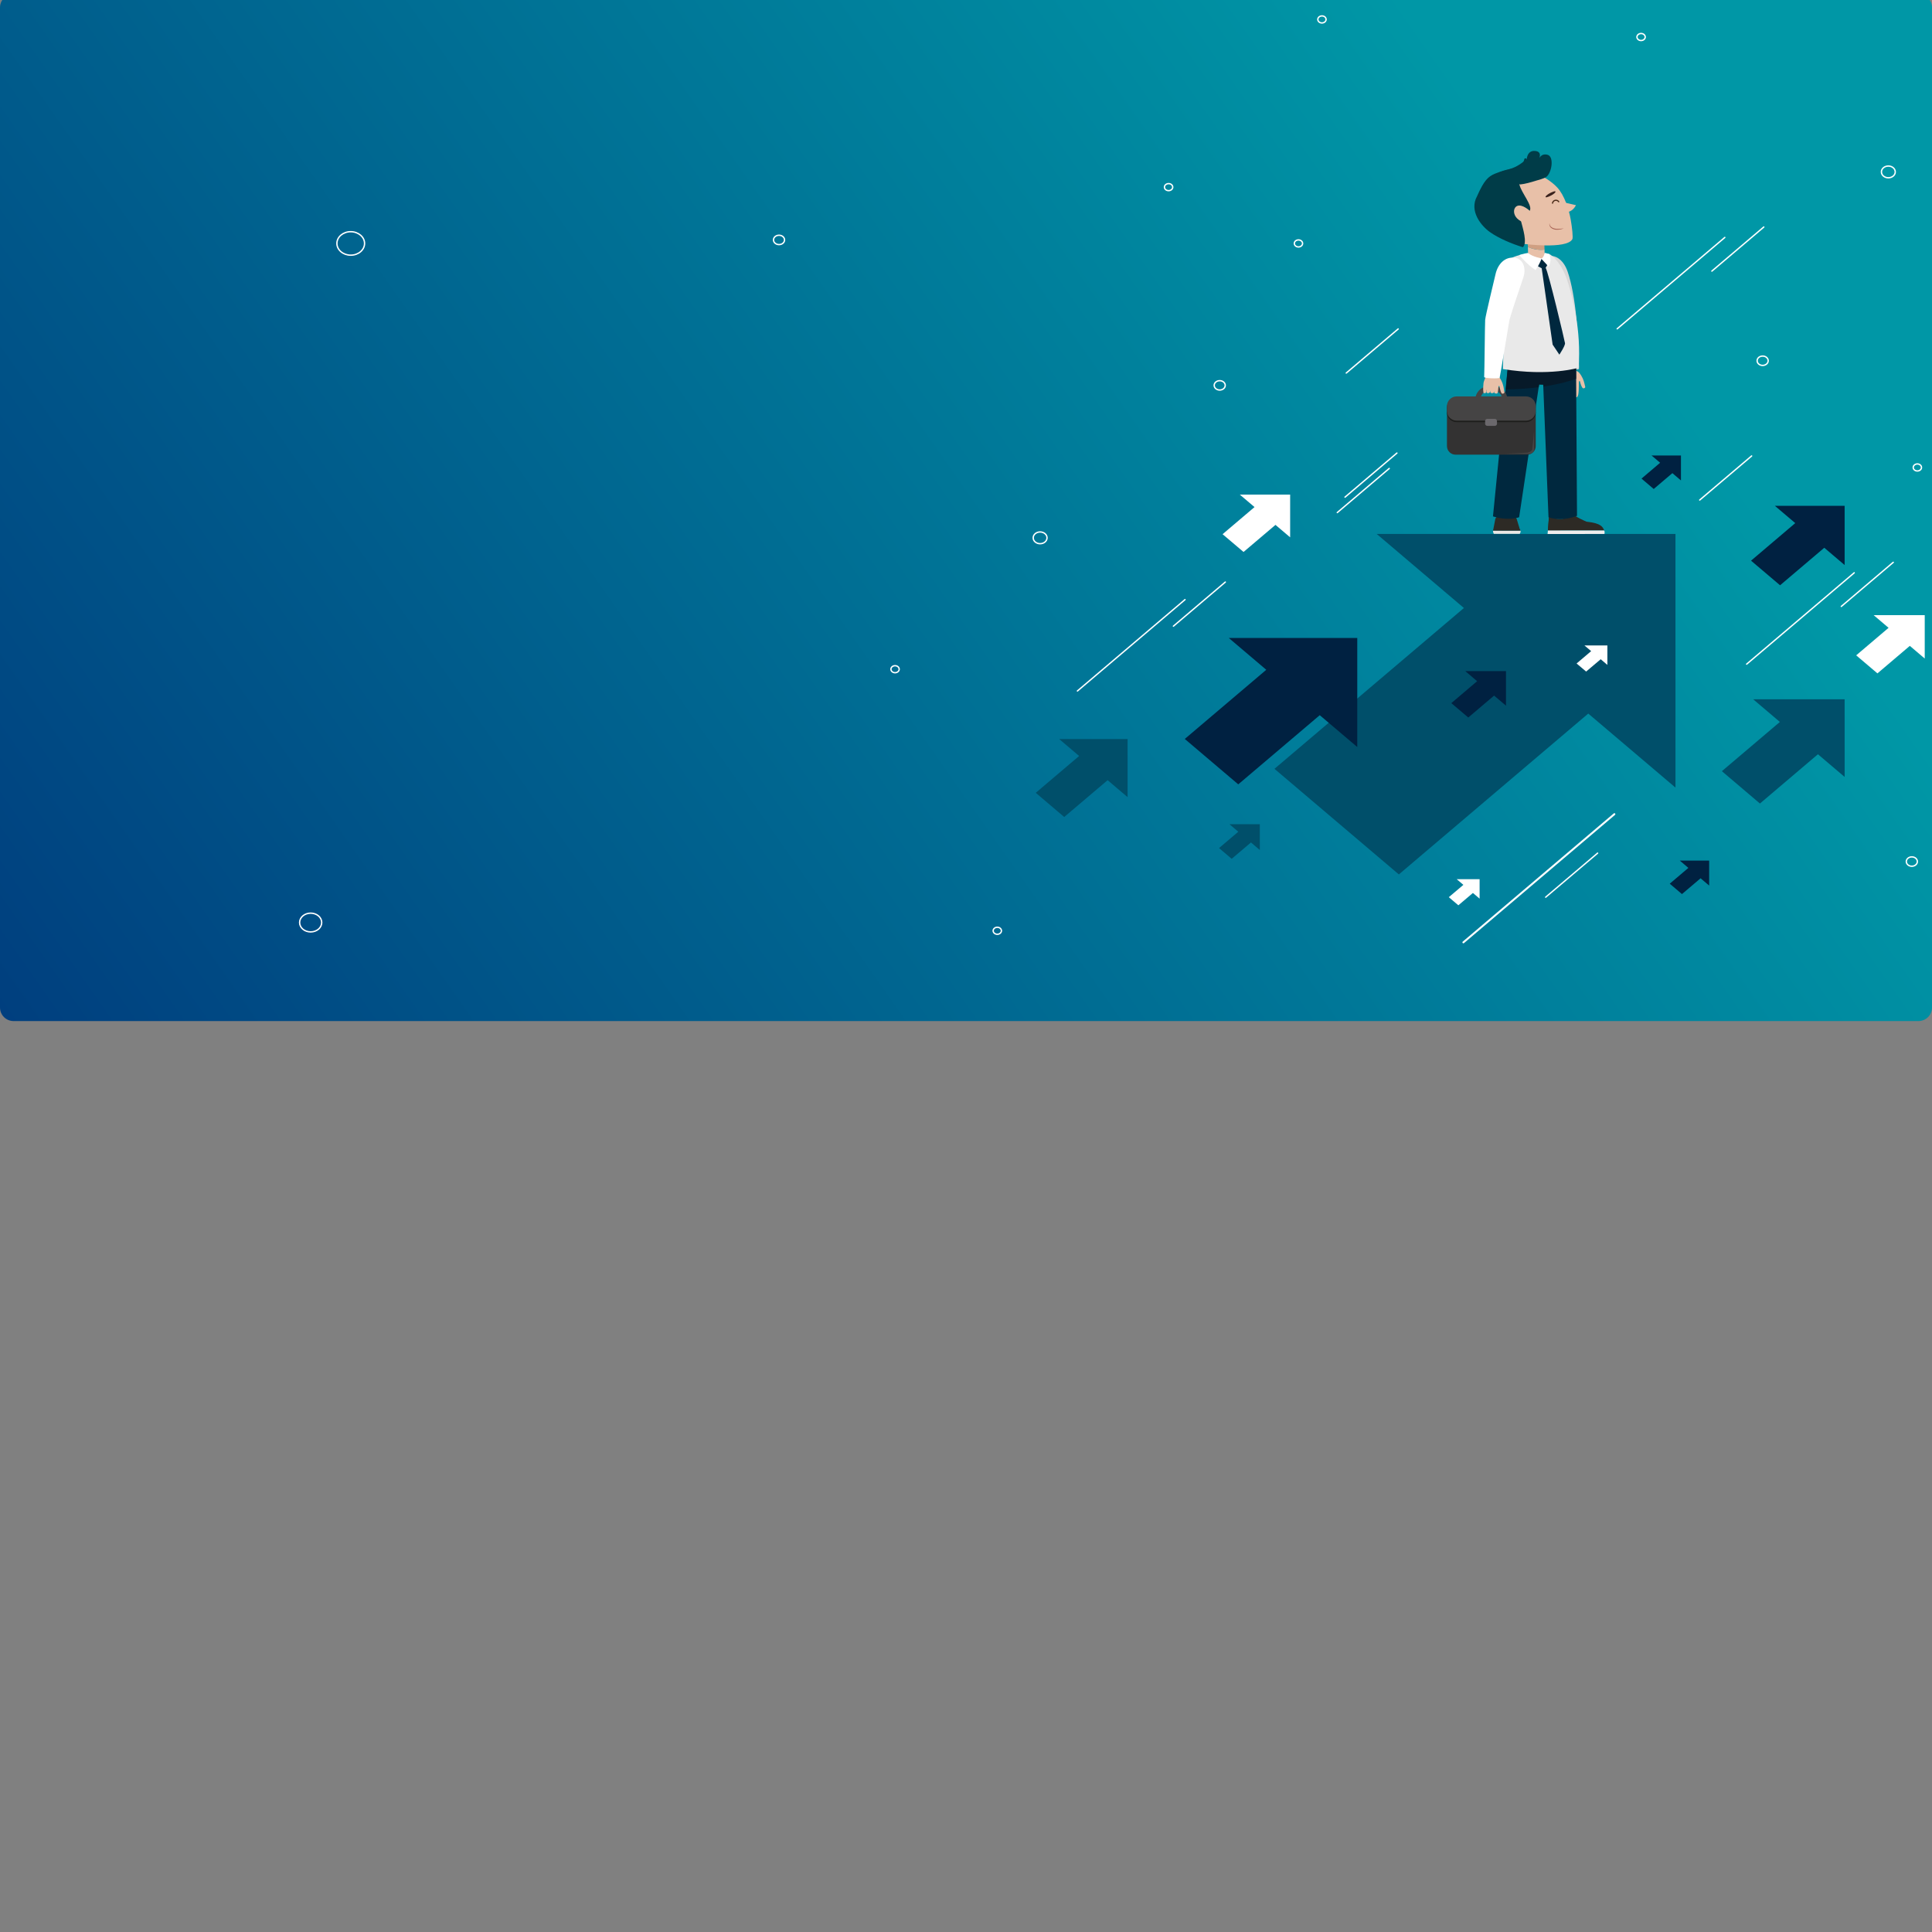 <?xml version="1.0" encoding="utf-8"?>
<!-- Generator: Adobe Illustrator 23.0.5, SVG Export Plug-In . SVG Version: 6.00 Build 0)  -->
<svg version="1.1" xmlns="http://www.w3.org/2000/svg" xmlns:xlink="http://www.w3.org/1999/xlink" x="0px" y="0px"
	 viewBox="0 0 500 500" style="enable-background:new 0 0 500 500;" xml:space="preserve">
<rect x="0" y="0" width="500" height="500" fill="#808080" stroke="none"/>
<style type="text/css">
	.st0{display:none;}
	.st1{display:inline;fill:url(#SVGID_1_);}
	.st2{display:none;opacity:0.6;}
	.st3{display:inline;opacity:0;fill:#5A5A59;}
	.st4{display:inline;opacity:0.091;fill:#5A5A59;}
	.st5{display:inline;opacity:0.182;fill:#5A5A59;}
	.st6{display:inline;opacity:0.273;fill:#5A5A59;}
	.st7{display:inline;opacity:0.364;fill:#5A5A59;}
	.st8{display:inline;opacity:0.455;fill:#5A5A59;}
	.st9{display:inline;opacity:0.545;fill:#5A5A59;}
	.st10{display:inline;opacity:0.636;fill:#5A5A59;}
	.st11{display:inline;opacity:0.727;fill:#5A5A59;}
	.st12{display:inline;opacity:0.818;fill:#5A5A59;}
	.st13{display:inline;opacity:0.909;fill:#5A5A59;}
	.st14{display:inline;fill:#5A5A59;}
	.st15{fill:url(#SVGID_2_);}
	.st16{fill:#004F6A;}
	.st17{fill:#002141;}
	.st18{fill:#FFFFFF;}
	.st19{fill:#E8C0A8;}
	.st20{fill:#D7D7D7;}
	.st21{fill:#2D2A25;}
	.st22{fill:#EFEDED;}
	.st23{fill:#EAE7E4;}
	.st24{fill:#00283E;}
	.st25{fill:#071A29;}
	.st26{fill:#333232;}
	.st27{fill:#1D1D1B;}
	.st28{fill:#454444;}
	.st29{fill:#6B686C;}
	.st30{fill:#CF9F82;}
	.st31{fill:#E9E9E9;}
	.st32{fill:#D0904B;}
	.st33{fill:#003C48;}
	.st34{fill:url(#SVGID_3_);}
	.st35{fill:url(#SVGID_4_);}
	.st36{fill:none;stroke:#4B2B19;stroke-width:0.309;stroke-miterlimit:10;}
	.st37{fill:#A56052;}
	.st38{fill:none;stroke:#FFFFFF;stroke-width:0.5;stroke-linecap:round;stroke-miterlimit:10;}
	.st39{fill:none;stroke:#FFFFFF;stroke-width:0.356;stroke-linecap:round;stroke-miterlimit:10;}
	.st40{display:inline;}
	.st41{fill:#A5B7C6;}
</style>
<g id="BACKGROUND" class="st0">
	<radialGradient id="SVGID_1_" cx="248.724" cy="251.013" r="405.805" gradientUnits="userSpaceOnUse">
		<stop  offset="0" style="stop-color:#FFFFFF"/>
		<stop  offset="0.279" style="stop-color:#FBFBFB"/>
		<stop  offset="0.561" style="stop-color:#EFEFEF"/>
		<stop  offset="0.843" style="stop-color:#DBDBDB"/>
		<stop  offset="1" style="stop-color:#CCCCCC"/>
	</radialGradient>
	<rect class="st1" width="500" height="500"/>
</g>
<g id="OBJECTS">
	<g>
		<g class="st2">
			<path class="st3" d="M244.74,159.81H9.39c-1.93,0-3.5-1.57-3.5-3.5V7.63c0-1.93,1.57-3.5,3.5-3.5h235.35c1.93,0,3.5,1.57,3.5,3.5
				v148.67C248.24,158.24,246.68,159.81,244.74,159.81z"/>
			<path class="st4" d="M244.21,159.29H8.86c-1.93,0-3.5-1.57-3.5-3.5V7.12c0-1.93,1.57-3.5,3.5-3.5h235.35c1.93,0,3.5,1.57,3.5,3.5
				v148.67C247.71,157.72,246.14,159.29,244.21,159.29z"/>
			<path class="st5" d="M243.67,158.77H8.32c-1.93,0-3.5-1.57-3.5-3.5V6.6c0-1.93,1.57-3.5,3.5-3.5h235.35c1.93,0,3.5,1.57,3.5,3.5
				v148.67C247.17,157.21,245.6,158.77,243.67,158.77z"/>
			<path class="st6" d="M243.13,158.26H7.79c-1.93,0-3.5-1.57-3.5-3.5V6.08c0-1.93,1.57-3.5,3.5-3.5h235.35c1.93,0,3.5,1.57,3.5,3.5
				v148.67C246.63,156.69,245.07,158.26,243.13,158.26z"/>
			<path class="st7" d="M242.6,157.74H7.25c-1.93,0-3.5-1.57-3.5-3.5V5.57c0-1.93,1.57-3.5,3.5-3.5H242.6c1.93,0,3.5,1.57,3.5,3.5
				v148.67C246.1,156.17,244.53,157.74,242.6,157.74z"/>
			<path class="st8" d="M242.06,157.23H6.72c-1.93,0-3.5-1.57-3.5-3.5V5.05c0-1.93,1.57-3.5,3.5-3.5h235.35c1.93,0,3.5,1.57,3.5,3.5
				v148.67C245.56,155.66,244,157.23,242.06,157.23z"/>
			<path class="st9" d="M241.53,156.71H6.18c-1.93,0-3.5-1.57-3.5-3.5V4.53c0-1.93,1.57-3.5,3.5-3.5h235.35c1.93,0,3.5,1.57,3.5,3.5
				v148.67C245.03,155.14,243.46,156.71,241.53,156.71z"/>
			<path class="st10" d="M240.99,156.19H5.64c-1.93,0-3.5-1.57-3.5-3.5V4.02c0-1.93,1.57-3.5,3.5-3.5h235.35
				c1.93,0,3.5,1.57,3.5,3.5v148.67C244.49,154.63,242.92,156.19,240.99,156.19z"/>
			<path class="st11" d="M240.46,155.68H5.11c-1.93,0-3.5-1.57-3.5-3.5V3.5c0-1.93,1.57-3.5,3.5-3.5h235.35c1.93,0,3.5,1.57,3.5,3.5
				v148.67C243.96,154.11,242.39,155.68,240.46,155.68z"/>
			<path class="st12" d="M239.92,155.16H4.57c-1.93,0-3.5-1.57-3.5-3.5V2.99c0-1.93,1.57-3.5,3.5-3.5h235.35
				c1.93,0,3.5,1.57,3.5,3.5v148.67C243.42,153.59,241.85,155.16,239.92,155.16z"/>
			<path class="st13" d="M239.38,154.64H4.04c-1.93,0-3.5-1.57-3.5-3.5V2.47c0-1.93,1.57-3.5,3.5-3.5h235.35
				c1.93,0,3.5,1.57,3.5,3.5v148.67C242.88,153.08,241.32,154.64,239.38,154.64z"/>
			<path class="st14" d="M238.85,154.13H3.5c-1.93,0-3.5-1.57-3.5-3.5V1.95c0-1.93,1.57-3.5,3.5-3.5h235.35c1.93,0,3.5,1.57,3.5,3.5
				v148.67C242.35,152.56,240.78,154.13,238.85,154.13z"/>
		</g>
		<g>
			<linearGradient id="SVGID_2_" gradientUnits="userSpaceOnUse" x1="-33.416" y1="330.132" x2="387.652" y2="34.809">
				<stop  offset="0" style="stop-color:#003279"/>
				<stop  offset="1" style="stop-color:#0097A6"/>
			</linearGradient>
			<path class="st15" d="M496.5,264.25H3.5c-1.93,0-3.5-1.57-3.5-3.5V1.95c0-1.93,1.57-3.5,3.5-3.5h493c1.93,0,3.5,1.57,3.5,3.5
				v258.8C500,262.69,498.43,264.25,496.5,264.25z"/>
			<g>
				<polygon class="st16" points="433.61,138.19 356.29,138.19 378.86,157.35 329.83,198.97 362.02,226.3 411.04,184.67 
					433.61,203.83 				"/>
				<polygon class="st17" points="351.26,165.1 318,165.1 327.71,173.34 306.62,191.24 320.46,202.99 341.55,185.09 351.26,193.33 
									"/>
				<polygon class="st17" points="477.39,130.91 459.34,130.91 464.61,135.38 453.17,145.1 460.68,151.47 472.12,141.76 
					477.39,146.23 				"/>
				<polygon class="st17" points="442.33,222.72 434.73,222.72 436.95,224.61 432.13,228.7 435.29,231.39 440.11,227.3 
					442.33,229.18 				"/>
				<polygon class="st17" points="435.03,117.88 427.42,117.88 429.64,119.76 424.82,123.86 427.98,126.55 432.81,122.45 
					435.03,124.34 				"/>
				<polygon class="st17" points="389.75,173.68 379.21,173.68 382.28,176.29 375.6,181.97 379.99,185.69 386.67,180.02 
					389.75,182.63 				"/>
				<polygon class="st16" points="477.39,180.97 453.72,180.97 460.63,186.84 445.62,199.58 455.47,207.95 470.48,195.2 
					477.39,201.07 				"/>
				<polygon class="st16" points="326.04,213.3 318.18,213.3 320.47,215.25 315.49,219.48 318.76,222.26 323.75,218.03 
					326.04,219.98 				"/>
				<polygon class="st16" points="291.82,191.26 274.11,191.26 279.28,195.65 268.05,205.18 275.42,211.44 286.65,201.91 
					291.82,206.3 				"/>
				<polygon class="st18" points="415.99,167.04 410.05,167.04 411.79,168.51 408.02,171.71 410.49,173.8 414.26,170.61 
					415.99,172.08 				"/>
				<polygon class="st18" points="382.92,227.53 376.99,227.53 378.72,229 374.95,232.19 377.42,234.29 381.19,231.1 382.92,232.57 
									"/>
				<polygon class="st18" points="498.12,159.2 484.9,159.2 488.76,162.48 480.38,169.6 485.88,174.27 494.26,167.15 498.12,170.43 
									"/>
				<polygon class="st18" points="333.89,128 320.86,128 324.67,131.23 316.4,138.25 321.83,142.85 330.09,135.84 333.89,139.06 
									"/>
				<g>
					<g>
						<path class="st19" d="M407.53,95.78L407.53,95.78c0,0,0.84,0.28,1.21,0.73c0.36,0.45,0.69,1.01,0.9,1.48
							c0.42,0.97,0.53,1.92,0.61,2.1c0.08,0.18-0.19,0.48-0.53,0.4c-0.33-0.07-0.62-1.06-0.69-1.28c-0.13-0.37-0.15-0.76-0.31-0.61
							s-0.12,0.96-0.12,1.34c0,0.39-0.02,1.47-0.14,2.14c-0.09,0.47-0.3,0.8-0.54,0.75c-0.25-0.05-0.37-0.43-0.34-0.72
							c0.03-0.29,0.14-2.09,0.11-2.16c-0.04-0.13-0.19,2.68-0.29,2.98c-0.1,0.3-0.82,0.5-0.88-0.21c-0.06-0.7,0.1-2.81,0.08-2.84
							c-0.04-0.09-0.22,2.38-0.28,2.65c-0.06,0.28-0.55,0.49-0.71,0.05c-0.16-0.44,0.06-2.84,0.04-2.92
							c-0.04-0.17-0.13,0.46-0.17,0.93c-0.05,0.53-0.12,1.06-0.33,1.13c-0.33,0.12-0.54-0.2-0.45-0.92
							c0.09-0.72,0.05-2.35,0.05-2.73c0.01-0.37,0.33-1.35,0.43-1.6c0-0.12,0-0.17-0.01-0.3c-0.03-0.28,0.12-0.39,0.45-0.47
							l1.06-0.28C407.04,95.34,407.42,95.49,407.53,95.78z"/>
						<path class="st20" d="M408.64,95.47c0.11-0.52-0.32-9.47-0.66-12.98c-0.48-4.95-1.24-9.14-2.26-12.15
							c-1.22-3.58-3.54-4.19-4.44-4.1c-2.51,0.26-0.76,2.17-1.13,4.84c-0.21,1.53,3.66,9.88,3.67,10.95
							c0.01,1.07,0.85,12.29,0.86,13.51C404.76,95.87,408.58,95.75,408.64,95.47z"/>
					</g>
					<g>
						<g>
							<path class="st21" d="M410.6,135.01c0,0-3.21-1.31-3.77-2.26c0,0-1.78,0-2.27,1.5c0,0-2.43,0.36-3.66-0.86l-0.3,3.9
								l14.58-0.01C414.77,136.39,414.45,135.42,410.6,135.01z"/>
							<path class="st21" d="M400.89,133.39c0.25,0.25,0.53,0.44,0.84,0.55c0.36,0.79,1.03,2.27,2.1,3.35l-3.24,0L400.89,133.39z"/>
							<path class="st22" d="M400.59,137.3l-0.08,0.9l14.73-0.01c0.02-0.36,0.11-0.54-0.08-0.9L400.59,137.3z"/>
						</g>
					</g>
					<g>
						<g>
							<path class="st21" d="M393.23,136.66l-0.72-2.38c0,0-0.68-1.63-2.76-1.63c-2.08,0-2.76,1.63-2.76,1.63l-0.51,2.66
								L393.23,136.66z"/>
						</g>
						<g>
							<path class="st23" d="M393.51,137.32c0.04,0.18,0.05,0.51-0.21,0.84h-6.7c0,0-0.23-0.36-0.22-0.85L393.51,137.32z"/>
							<path class="st21" d="M386.37,137.28c0.04-0.52,1.32-2.09,3.46-2.09c2.74,0,3.37,1.32,3.62,2c0,0,0.03,0.06,0.05,0.15
								l-7.13-0.01C386.37,137.32,386.37,137.3,386.37,137.28z"/>
						</g>
					</g>
					<path class="st24" d="M407.87,92.27l0.26,41.23c0,0-3.8,1.62-7.38,0.35l-1.37-34.32l-1.06-0.04l-5.17,34.37
						c0,0-2.74,1.04-6.77-0.22l4.1-41.37H407.87z"/>
					<path class="st25" d="M390.47,92.27h17.43v5.76c-1.43,0.53-4.32,1.39-8.48,2.01l-0.04-0.5l-1.06-0.04l-0.12,0.71
						c-2.42,0.31-5.26,0.53-8.49,0.58L390.47,92.27z"/>
					<g>
						<path class="st26" d="M395.22,117.67h-18.51c-1.24,0-2.24-1-2.24-2.24v-8.81h22.98v8.81
							C397.45,116.67,396.45,117.67,395.22,117.67z"/>
						<path class="st27" d="M394.93,109.25h-17.94c-1.39,0-2.52-1.13-2.52-2.52v-1.24c0-1.39,1.13-2.52,2.52-2.52h17.94
							c1.39,0,2.52,1.13,2.52,2.52v1.24C397.45,108.12,396.33,109.25,394.93,109.25z"/>
						<path class="st28" d="M394.93,108.87h-17.94c-1.39,0-2.52-1.13-2.52-2.52v-1.24c0-1.39,1.13-2.52,2.52-2.52h17.94
							c1.39,0,2.52,1.13,2.52,2.52v1.24C397.45,107.74,396.33,108.87,394.93,108.87z"/>
						<path class="st28" d="M385.96,106.77c-2.27,0-4.12-1.57-4.12-3.5c0-1.93,1.85-3.5,4.12-3.5c2.27,0,4.12,1.57,4.12,3.5
							C390.08,105.2,388.24,106.77,385.96,106.77z M385.96,100.9c-1.54,0-2.8,1.07-2.8,2.38c0,1.31,1.26,2.38,2.8,2.38
							s2.8-1.07,2.8-2.38C388.76,101.96,387.5,100.9,385.96,100.9z"/>
						<path class="st29" d="M386.87,110.21h-1.97c-0.3,0-0.55-0.25-0.55-0.55v-0.71c0-0.3,0.25-0.55,0.55-0.55h1.97
							c0.3,0,0.55,0.25,0.55,0.55v0.71C387.43,109.96,387.18,110.21,386.87,110.21z"/>
						<path class="st28" d="M397.02,111.6c0,0,0,4.25,0,4.73c0,0.49-0.41,1.13-1.53,1.13c-1.12,0-6.42,0-6.42,0s5.76-0.25,6.19-0.31
							c0.43-0.06,1.19-0.31,1.28-0.93C396.64,115.6,397.02,111.6,397.02,111.6z"/>
					</g>
					<g>
						<path class="st19" d="M399.72,64.6l0.07,2.74l-4.28,0.12l-0.09-3.56C397.22,64.77,398.99,64.7,399.72,64.6z"/>
						<path class="st30" d="M395.42,63.91l-0.07-2.74l4.28-0.12l0.09,3.57C398.99,64.7,397.22,64.77,395.42,63.91z"/>
					</g>
					<path class="st19" d="M397.95,67.96c-2.53,0-3.14-1.49-3.23-1.95c1.8-0.38,3.58-0.54,5.79-0.22
						C400.57,66.33,400.44,67.96,397.95,67.96z"/>
					<path class="st31" d="M391.4,66.66c0.41-0.22,1.75-0.65,2.24-0.74c0.16-0.03,1.71-0.11,1.87-0.14
						c0.11,0.47,1.82,1.63,2.99,1.65c1.91,0.03,1.83-1.14,1.77-1.68c0.23,0.03,0.46-0.1,0.67-0.01c0.9,0.4,3.36,2.57,4.81,7.27
						c1.15,3.71,3.53,12.26,2.79,22.16c0,0-7.52,2.3-19.6,0.34c0,0,0.7-21.87,0.92-24.21C390.08,68.96,390.14,67.34,391.4,66.66z"/>
					<path class="st24" d="M397.81,68.8l1.18,0.62l2.83,19.76l1.74,2.6c0,0,1.56-2.34,1.46-2.98c-0.09-0.64-4.28-18.33-5.01-19.5
						c0.28-0.43,0.55-0.91,0.55-0.91s-1.25-1.48-1.65-1.46C398.52,66.95,397.81,68.8,397.81,68.8z"/>
					<g>
						<path class="st19" d="M386.95,96.95L386.95,96.95c0,0,0.83,0.34,1.16,0.81c0.33,0.48,0.62,1.06,0.78,1.56
							c0.34,1.01,0.37,1.98,0.44,2.17c0.07,0.19-0.24,0.47-0.57,0.38c-0.33-0.09-0.53-1.12-0.59-1.34c-0.1-0.38-0.09-0.78-0.26-0.64
							c-0.17,0.14-0.14,0.8-0.21,1.22c-0.02,0.11-0.05,0.29-0.06,0.37c-0.09,0.43-0.2,0.39-0.55,0.35
							c-0.25-0.03-0.42-0.08-0.38-0.37c0.01-0.09,0.06-0.19,0.04-0.26c-0.03,0.1-0.06,0.21-0.13,0.35
							c-0.15,0.29-0.93,0.31-0.94-0.13c-0.02-0.21-0.02-0.4-0.02-0.36c-0.01,0.1-0.04,0.21-0.09,0.43
							c-0.06,0.28-0.86,0.42-0.88-0.05c-0.01-0.31,0.03-0.58,0.02-0.66c-0.06,0.19-0.06,0.42-0.09,0.57
							c-0.05,0.25-0.06,0.38-0.26,0.4c-0.2,0.01-0.44,0.02-0.44-0.11c-0.16-0.84-0.03-2.14,0.01-2.52c0.04-0.38,0.45-1.35,0.57-1.59
							c0.01-0.12,0.02-0.17,0.01-0.3c-0.01-0.28,0.16-0.38,0.5-0.45l1.1-0.22C386.48,96.47,386.86,96.65,386.95,96.95z"/>
						<path class="st18" d="M388.11,97.76c0.16-0.52,2.27-13.53,2.49-14.72c0.22-1.19,2.6-8.18,3.64-11.24
							c0.75-2.19,0.1-4.74-2.18-5.08c-2.53-0.38-4.42,1.56-5.02,4.25c-0.35,1.54-2.6,10.72-2.68,11.81
							c-0.08,1.08-0.17,13.58-0.26,14.81C384.14,97.93,388.03,98.04,388.11,97.76z"/>
					</g>
					<path class="st18" d="M395.42,65.46c-1.03,0.15-2.23,0.55-2.23,0.55s1.99,2.45,4.21,3.88c0.87-1.15,1.6-3.02,1.6-3.02
						S396.74,66.54,395.42,65.46z"/>
					<path class="st18" d="M398.88,66.95l1.93,2.08c0,0,0.92-1.83,0.13-3.28c-0.29-0.12-1.19-0.32-1.19-0.32
						S399.63,66.51,398.88,66.95z"/>
					<g>
						<path class="st19" d="M394.27,63.11c0,0,11.16,1.49,12.65-1.2c0.23-0.41-0.07-3.1-0.41-5.02c-0.49-2.83-1.66-6.36-3.47-8.34
							c-2.99-3.28-10.52-6.64-14.1-3.93C385.38,47.33,378.38,55.54,394.27,63.11z"/>
						<path class="st19" d="M402.85,52.25c-0.01,0-0.01,0-0.02,0l-0.01-0.54c1.67,0.69,3.4,1,5.04,1.39c-1.53,3-5.05,2.01-5.69-0.76
							C402.42,52.26,402.7,52.25,402.85,52.25C403.04,52.27,403,52.26,402.85,52.25z"/>
						<path class="st32" d="M398.25,45.03l0.59,0.19C398.71,45.24,398.5,45.16,398.25,45.03z"/>
						<path class="st33" d="M393.61,57.13c0.48,1.91,1.74,5.7,0.51,6.85c-2.77-0.84-6.28-2.31-8.55-3.93
							c-2.21-1.58-5.43-5.41-3.31-9.27c1.8-4.08,2.85-5.08,4.63-5.83c1.44-0.6,4.41-1.59,6.51-1.5c0.97,0.05,2,0.2,2.91,0.47
							c0.53,0.15,1.44,0.83,2.08,1.17l-0.29-0.09c-0.81,1.23-4.67,0.66-4.91,2.09c-0.28,1.66,2.88,5.22,2.85,6.89
							C396.03,55.4,393.78,55.27,393.61,57.13z"/>
						<path class="st19" d="M392.63,56.53c1.02,1.03,3.14,1.74,3.94,1.17c0.79-0.57,0.61-1.86-0.41-2.89
							c-1.02-1.03-2.79-2.15-3.8-1.34C391.61,54.08,391.61,55.5,392.63,56.53z"/>
						<path class="st33" d="M388.77,44.34c-0.99,0.29-0.85,0.57,0.13,1.22c0.66,0.43,3.35,2.34,4.05,1.91l0.43,0.27
							c1.29-0.12,2.83-0.57,4.05-0.95c0.68-0.21,2.07-0.55,2.68-0.96c1.48-0.97,2.19-5.31,0.38-5.78c-1.81-0.47-2.29,1.26-2.29,1.26
							s1.19-2.09-0.96-2.25c-2.15-0.16-2.15,2.39-2.15,2.39s0.09-0.48-0.35-0.48c-0.44,0.01-0.07,0.57-0.68,1.04
							C392.09,43.54,390.31,43.88,388.77,44.34z"/>
						<g>
							
								<linearGradient id="SVGID_3_" gradientUnits="userSpaceOnUse" x1="-13731.285" y1="-3340.408" x2="-13730.906" y2="-3338" gradientTransform="matrix(0.942 -0.335 0.335 0.942 14457.612 -1406.715)">
								<stop  offset="0" style="stop-color:#C9926A"/>
								<stop  offset="1" style="stop-color:#C9926A;stop-opacity:0"/>
							</linearGradient>
							<path class="st34" d="M402.51,49.55c0.36,0.5,1.62,2.32-0.08,3.11c-1.7,0.79-2.4-1.72-2.4-1.72S401.74,49.92,402.51,49.55z"
								/>
							
								<linearGradient id="SVGID_4_" gradientUnits="userSpaceOnUse" x1="-14027.632" y1="-2344.521" x2="-14024.818" y2="-2344.521" gradientTransform="matrix(0.978 -0.21 0.21 0.978 14607.064 -602.992)">
								<stop  offset="0" style="stop-color:#502F26"/>
								<stop  offset="1" style="stop-color:#3B221D"/>
							</linearGradient>
							<path class="st35" d="M402.03,49.58c-1.92,0.67-2.87,1.99-1.15,1.27C402.6,50.13,403.04,49.22,402.03,49.58z"/>
							<path class="st36" d="M401.78,52.7c0.07-1.04,1.34-1.13,1.68-0.39"/>
						</g>
						<g>
							<path class="st37" d="M401.04,57.79c-0.09,0.38,0.17,0.73,0.43,0.95c0.28,0.23,0.63,0.37,0.99,0.43
								c0.36,0.09,0.74,0.06,1.11,0.06c0.38-0.03,0.75-0.08,1.14-0.13l-0.55,0.19l-0.57,0.12c-0.39,0.04-0.78,0.07-1.18-0.01
								c-0.39-0.08-0.78-0.24-1.07-0.52C401.07,58.6,400.85,58.16,401.04,57.79z"/>
						</g>
					</g>
				</g>
				<line class="st38" x1="378.72" y1="243.88" x2="417.8" y2="210.7"/>
				<line class="st39" x1="452.03" y1="171.88" x2="479.87" y2="148.24"/>
				<line class="st39" x1="278.84" y1="178.82" x2="306.68" y2="155.18"/>
				<line class="st39" x1="303.68" y1="162.05" x2="317.11" y2="150.64"/>
				<line class="st39" x1="476.53" y1="156.94" x2="489.97" y2="145.53"/>
				<line class="st39" x1="418.53" y1="85.09" x2="446.38" y2="61.45"/>
				<line class="st39" x1="443.03" y1="70.16" x2="456.47" y2="58.75"/>
				<line class="st39" x1="348.41" y1="96.54" x2="361.85" y2="85.13"/>
				<line class="st39" x1="439.89" y1="129.4" x2="453.32" y2="118"/>
				<line class="st39" x1="400.02" y1="232.19" x2="413.46" y2="220.79"/>
				<line class="st39" x1="346.09" y1="132.65" x2="359.53" y2="121.24"/>
				<line class="st39" x1="348.09" y1="128.66" x2="361.52" y2="117.25"/>
				<path class="st39" d="M457.6,93.36c0,0.67-0.64,1.21-1.43,1.21c-0.79,0-1.43-0.54-1.43-1.21s0.64-1.21,1.43-1.21
					C456.96,92.14,457.6,92.69,457.6,93.36z"/>
				<path class="st39" d="M337.11,63c0,0.5-0.48,0.91-1.07,0.91c-0.59,0-1.07-0.41-1.07-0.91c0-0.5,0.48-0.91,1.07-0.91
					C336.63,62.09,337.11,62.5,337.11,63z"/>
				<path class="st39" d="M317.09,99.73c0,0.67-0.64,1.21-1.43,1.21c-0.79,0-1.43-0.54-1.43-1.21c0-0.67,0.64-1.21,1.43-1.21
					C316.45,98.52,317.09,99.06,317.09,99.73z"/>
				<path class="st39" d="M270.97,139.19c0,0.84-0.8,1.52-1.79,1.52c-0.99,0-1.79-0.68-1.79-1.52c0-0.84,0.8-1.52,1.79-1.52
					C270.17,137.67,270.97,138.35,270.97,139.19z"/>
				<path class="st39" d="M497.28,120.98c0,0.5-0.48,0.91-1.07,0.91c-0.59,0-1.07-0.41-1.07-0.91c0-0.5,0.48-0.91,1.07-0.91
					C496.8,120.07,497.28,120.48,497.28,120.98z"/>
				<path class="st39" d="M496.21,222.97c0,0.67-0.64,1.21-1.43,1.21c-0.79,0-1.43-0.54-1.43-1.21c0-0.67,0.64-1.21,1.43-1.21
					C495.57,221.76,496.21,222.3,496.21,222.97z"/>
				<path class="st39" d="M259.17,240.88c0,0.5-0.48,0.91-1.07,0.91c-0.59,0-1.07-0.41-1.07-0.91s0.48-0.91,1.07-0.91
					C258.69,239.97,259.17,240.38,259.17,240.88z"/>
				<ellipse class="st39" cx="80.4" cy="238.75" rx="2.86" ry="2.43"/>
				<path class="st39" d="M232.71,173.19c0,0.5-0.48,0.91-1.07,0.91c-0.59,0-1.07-0.41-1.07-0.91c0-0.5,0.48-0.91,1.07-0.91
					C232.23,172.28,232.71,172.69,232.71,173.19z"/>
				<path class="st39" d="M203.04,62.09c0,0.67-0.64,1.21-1.43,1.21c-0.79,0-1.43-0.54-1.43-1.21c0-0.67,0.64-1.21,1.43-1.21
					C202.4,60.88,203.04,61.42,203.04,62.09z"/>
				<path class="st39" d="M94.35,63c0,1.68-1.6,3.04-3.58,3.04c-1.97,0-3.58-1.36-3.58-3.04c0-1.68,1.6-3.04,3.58-3.04
					C92.75,59.97,94.35,61.33,94.35,63z"/>
				<path class="st39" d="M343.19,5.03c0,0.5-0.48,0.91-1.07,0.91c-0.59,0-1.07-0.41-1.07-0.91c0-0.5,0.48-0.91,1.07-0.91
					C342.71,4.11,343.19,4.52,343.19,5.03z"/>
				<path class="st39" d="M303.5,48.43c0,0.5-0.48,0.91-1.07,0.91s-1.07-0.41-1.07-0.91s0.48-0.91,1.07-0.91
					S303.5,47.93,303.5,48.43z"/>
				<path class="st39" d="M490.49,44.49c0,0.84-0.8,1.52-1.79,1.52c-0.99,0-1.79-0.68-1.79-1.52c0-0.84,0.8-1.52,1.79-1.52
					C489.69,42.97,490.49,43.65,490.49,44.49z"/>
				<path class="st39" d="M425.78,9.58c0,0.5-0.48,0.91-1.07,0.91s-1.07-0.41-1.07-0.91c0-0.5,0.48-0.91,1.07-0.91
					S425.78,9.08,425.78,9.58z"/>
			</g>
		</g>
	</g>
</g>
<g id="DESIGNED_BY_FREEPIK" class="st0">
	<g class="st40">
		<g id="XMLID_29_">
			<g id="XMLID_48_">
				<path id="XMLID_56_" class="st41" d="M259.14,465.88c-0.39,0.4-0.73,0.84-1,1.32l-0.42-0.22c-0.06-0.27-0.32-0.45-0.6-0.42
					c-0.3,0.04-0.51,0.31-0.48,0.61c0.04,0.3,0.31,0.51,0.61,0.48c0.06-0.01,0.11-0.02,0.17-0.05l0.41,0.21
					c-0.23,0.5-0.39,1.03-0.49,1.58l0.68,0.12c0.21-1.18,0.77-2.27,1.62-3.14L259.14,465.88z"/>
				<path id="XMLID_55_" class="st41" d="M264.11,463.79c-0.15,0-0.31,0.01-0.46,0.02l-0.07-0.57c0.17-0.13,0.27-0.35,0.24-0.58
					c-0.04-0.36-0.36-0.61-0.72-0.57c-0.36,0.04-0.61,0.36-0.57,0.72c0.03,0.23,0.17,0.42,0.37,0.51l0.07,0.57
					c-0.65,0.11-1.27,0.3-1.86,0.58l0.3,0.62c0.85-0.4,1.76-0.61,2.71-0.61c0.45,0,0.9,0.05,1.33,0.14l0.15-0.67
					C265.11,463.85,264.61,463.79,264.11,463.79z"/>
				<path id="XMLID_54_" class="st41" d="M270.09,466.1c0.3-0.04,0.51-0.31,0.48-0.61c-0.04-0.3-0.31-0.51-0.61-0.48
					c-0.28,0.03-0.48,0.27-0.48,0.55l-0.38,0.33c-0.38-0.39-0.81-0.74-1.27-1.03l-0.37,0.58c1.03,0.65,1.83,1.56,2.32,2.65
					l0.62-0.28c-0.23-0.5-0.51-0.97-0.85-1.4l0.36-0.32C269.97,466.1,270.03,466.11,270.09,466.1z"/>
				<path id="XMLID_53_" class="st41" d="M263.62,473.03c-0.35,0.02-0.7,0.03-1.05,0.03c-0.8,0-1.57-0.05-2.24-0.16
					c-0.35-0.06-0.77-0.14-1.15-0.26c0.95,1.68,2.78,2.83,4.88,2.83c2.58,0,4.76-1.73,5.38-4.08c-0.62,0.41-1.36,0.75-2.23,1.02
					C266.14,472.74,264.9,472.95,263.62,473.03z"/>
				<path id="XMLID_49_" class="st41" d="M264.11,465.17c-3.03,0-5.5,2.41-5.5,5.38c0,0.39,0.04,0.77,0.12,1.14
					c0.61,0.44,2.45,0.81,4.84,0.66c2.61-0.16,4.79-0.87,6.04-1.95c-0.01-0.18-0.02-0.35-0.04-0.53
					C269.23,467.19,266.88,465.17,264.11,465.17z M262.16,471.06c-0.92,0-1.67-0.75-1.67-1.67c0-0.92,0.75-1.67,1.67-1.67
					c0.92,0,1.67,0.75,1.67,1.67C263.83,470.31,263.08,471.06,262.16,471.06z M266.44,470.24c-0.68,0-1.23-0.55-1.23-1.23
					c0-0.68,0.55-1.23,1.23-1.23c0.68,0,1.23,0.55,1.23,1.23C267.68,469.69,267.12,470.24,266.44,470.24z"/>
			</g>
			<path id="XMLID_46_" class="st41" d="M278.59,466.86c-0.27-0.1-0.73-0.28-1.25-0.21c-0.5,0.06-0.76,0.31-0.76,0.91v0.78h2.02
				v1.55h-2.02v4.94h-1.75v-4.94h-1.21v-1.55h1.21v-0.8c0-1.52,0.81-2.52,2.32-2.52c0.58,0,1.05,0.11,1.44,0.28L278.59,466.86z"/>
			<path id="XMLID_44_" class="st41" d="M282.85,469.87c-0.16-0.03-0.32-0.04-0.48-0.04c-0.81,0-1.37,0.5-1.37,1.46v3.54h-1.75
				v-6.49h1.69v0.71c0.41-0.61,1.03-0.88,1.83-0.88c0.38,0,0.77,0.12,0.99,0.3L282.85,469.87z"/>
			<path id="XMLID_41_" class="st41" d="M289.79,471.57c0,0.2-0.01,0.44-0.03,0.59h-4.6c0.19,0.94,0.84,1.35,1.67,1.35
				c0.56,0,1.17-0.23,1.64-0.62l1.02,1.13c-0.74,0.68-1.67,0.98-2.77,0.98c-1.99,0-3.37-1.35-3.37-3.4c0-2.04,1.34-3.44,3.28-3.44
				C288.5,468.16,289.78,469.55,289.79,471.57z M285.16,470.97h2.87c-0.16-0.83-0.66-1.3-1.41-1.3
				C285.8,469.67,285.32,470.16,285.16,470.97z"/>
			<path id="XMLID_38_" class="st41" d="M296.72,471.57c0,0.2-0.01,0.44-0.03,0.59h-4.6c0.19,0.94,0.84,1.35,1.67,1.35
				c0.56,0,1.17-0.23,1.64-0.62l1.02,1.13c-0.74,0.68-1.67,0.98-2.77,0.98c-1.99,0-3.37-1.35-3.37-3.4c0-2.04,1.34-3.44,3.28-3.44
				C295.43,468.16,296.71,469.55,296.72,471.57z M292.09,470.97h2.87c-0.16-0.83-0.66-1.3-1.41-1.3
				C292.72,469.67,292.24,470.16,292.09,470.97z"/>
			<path id="XMLID_35_" class="st41" d="M304.27,471.58c0,1.95-1.35,3.42-3.14,3.42c-0.87,0-1.49-0.34-1.91-0.84v3.36h-1.74v-9.17
				h1.71v0.72c0.42-0.53,1.04-0.89,1.94-0.89C302.92,468.16,304.27,469.63,304.27,471.58z M299.13,471.58
				c0,1.02,0.68,1.79,1.67,1.79c1.03,0,1.67-0.8,1.67-1.79c0-0.99-0.64-1.79-1.67-1.79C299.81,469.79,299.13,470.55,299.13,471.58z"
				/>
			<path id="XMLID_32_" class="st41" d="M307.08,466.21c0,0.63-0.49,1.11-1.12,1.11c-0.63,0-1.11-0.48-1.11-1.11
				c0-0.63,0.48-1.13,1.11-1.13C306.59,465.09,307.08,465.58,307.08,466.21z M306.84,474.83h-1.75v-6.49h1.75V474.83z"/>
			<path id="XMLID_30_" class="st41" d="M309.76,470.65l2.44-2.31h2.14l-3.15,3.05l3.17,3.44h-2.15l-2.46-2.63v2.63h-1.75v-9.65
				h1.75V470.65z"/>
		</g>
		<g>
			<path class="st41" d="M190.64,474.77v-0.95c-0.48,0.65-1.26,1.11-2.16,1.11c-1.67,0-2.85-1.27-2.85-3.35
				c0-2.04,1.17-3.37,2.85-3.37c0.86,0,1.64,0.42,2.16,1.13v-3.41h0.99v8.84H190.64z M190.64,473.03v-2.9
				c-0.36-0.56-1.13-1.03-1.92-1.03c-1.29,0-2.05,1.06-2.05,2.48c0,1.42,0.77,2.47,2.05,2.47
				C189.51,474.04,190.28,473.59,190.64,473.03z"/>
			<path class="st41" d="M192.92,471.56c0-1.86,1.33-3.35,3.15-3.35c1.94,0,3.08,1.51,3.08,3.43v0.25h-5.18
				c0.08,1.21,0.93,2.21,2.31,2.21c0.73,0,1.47-0.29,1.98-0.81l0.48,0.65c-0.64,0.64-1.5,0.98-2.55,0.98
				C194.29,474.93,192.92,473.56,192.92,471.56z M196.06,469.03c-1.37,0-2.04,1.15-2.09,2.13h4.2
				C198.16,470.21,197.52,469.03,196.06,469.03z"/>
			<path class="st41" d="M199.87,473.92l0.52-0.72c0.42,0.49,1.23,0.91,2.11,0.91c0.98,0,1.51-0.46,1.51-1.1
				c0-1.55-3.96-0.6-3.96-2.97c0-0.99,0.86-1.84,2.39-1.84c1.09,0,1.86,0.41,2.37,0.93l-0.46,0.69c-0.38-0.46-1.09-0.81-1.91-0.81
				c-0.87,0-1.42,0.44-1.42,1.01c0,1.41,3.96,0.48,3.96,2.97c0,1.07-0.86,1.94-2.52,1.94C201.41,474.93,200.52,474.61,199.87,473.92
				z"/>
			<path class="st41" d="M206.09,466.79c0-0.37,0.3-0.68,0.66-0.68c0.37,0,0.68,0.3,0.68,0.68c0,0.37-0.3,0.66-0.68,0.66
				C206.39,467.45,206.09,467.16,206.09,466.79z M206.26,474.77v-6.4h0.99v6.4H206.26z"/>
			<path class="st41" d="M208.9,476.41l0.5-0.74c0.53,0.64,1.17,0.88,2.08,0.88c1.06,0,2.05-0.52,2.05-1.92v-0.91
				c-0.46,0.65-1.25,1.14-2.15,1.14c-1.67,0-2.85-1.25-2.85-3.31c0-2.05,1.17-3.33,2.85-3.33c0.86,0,1.63,0.42,2.15,1.13v-0.97h0.99
				v6.22c0,2.12-1.48,2.78-3.05,2.78C210.39,477.37,209.65,477.15,208.9,476.41z M213.54,472.92v-2.8
				c-0.34-0.56-1.11-1.03-1.91-1.03c-1.29,0-2.05,1.02-2.05,2.44c0,1.41,0.77,2.44,2.05,2.44
				C212.42,473.97,213.19,473.48,213.54,472.92z"/>
			<path class="st41" d="M220.51,474.77v-4.19c0-1.13-0.57-1.48-1.43-1.48c-0.78,0-1.52,0.48-1.9,0.99v4.68h-0.99v-6.4h0.99v0.93
				c0.45-0.53,1.33-1.09,2.28-1.09c1.34,0,2.04,0.68,2.04,2.07v4.49H220.51z"/>
			<path class="st41" d="M222.79,471.56c0-1.86,1.33-3.35,3.16-3.35c1.94,0,3.08,1.51,3.08,3.43v0.25h-5.18
				c0.08,1.21,0.93,2.21,2.31,2.21c0.73,0,1.47-0.29,1.98-0.81l0.48,0.65c-0.64,0.64-1.5,0.98-2.55,0.98
				C224.15,474.93,222.79,473.56,222.79,471.56z M225.93,469.03c-1.37,0-2.04,1.15-2.09,2.13h4.2
				C228.02,470.21,227.39,469.03,225.93,469.03z"/>
			<path class="st41" d="M234.93,474.77v-0.95c-0.48,0.65-1.26,1.11-2.16,1.11c-1.67,0-2.85-1.27-2.85-3.35
				c0-2.04,1.17-3.37,2.85-3.37c0.86,0,1.64,0.42,2.16,1.13v-3.41h0.99v8.84H234.93z M234.93,473.03v-2.9
				c-0.36-0.56-1.13-1.03-1.92-1.03c-1.29,0-2.05,1.06-2.05,2.48c0,1.42,0.77,2.47,2.05,2.47
				C233.8,474.04,234.57,473.59,234.93,473.03z"/>
			<path class="st41" d="M240.67,474.77v-8.84h0.99v3.41c0.52-0.7,1.29-1.13,2.16-1.13c1.67,0,2.85,1.33,2.85,3.37
				c0,2.08-1.18,3.35-2.85,3.35c-0.9,0-1.68-0.46-2.16-1.11v0.95H240.67z M243.57,474.04c1.3,0,2.07-1.05,2.07-2.47
				c0-1.42-0.77-2.48-2.07-2.48c-0.78,0-1.56,0.48-1.91,1.03v2.9C242.01,473.59,242.79,474.04,243.57,474.04z"/>
			<path class="st41" d="M247.76,476.37c0.15,0.07,0.38,0.11,0.54,0.11c0.44,0,0.73-0.15,0.95-0.68l0.42-0.97l-2.68-6.47h1.07
				l2.13,5.25l2.12-5.25h1.09l-3.21,7.7c-0.38,0.93-1.03,1.29-1.88,1.3c-0.21,0-0.54-0.04-0.73-0.09L247.76,476.37z"/>
		</g>
	</g>
</g>
</svg>
